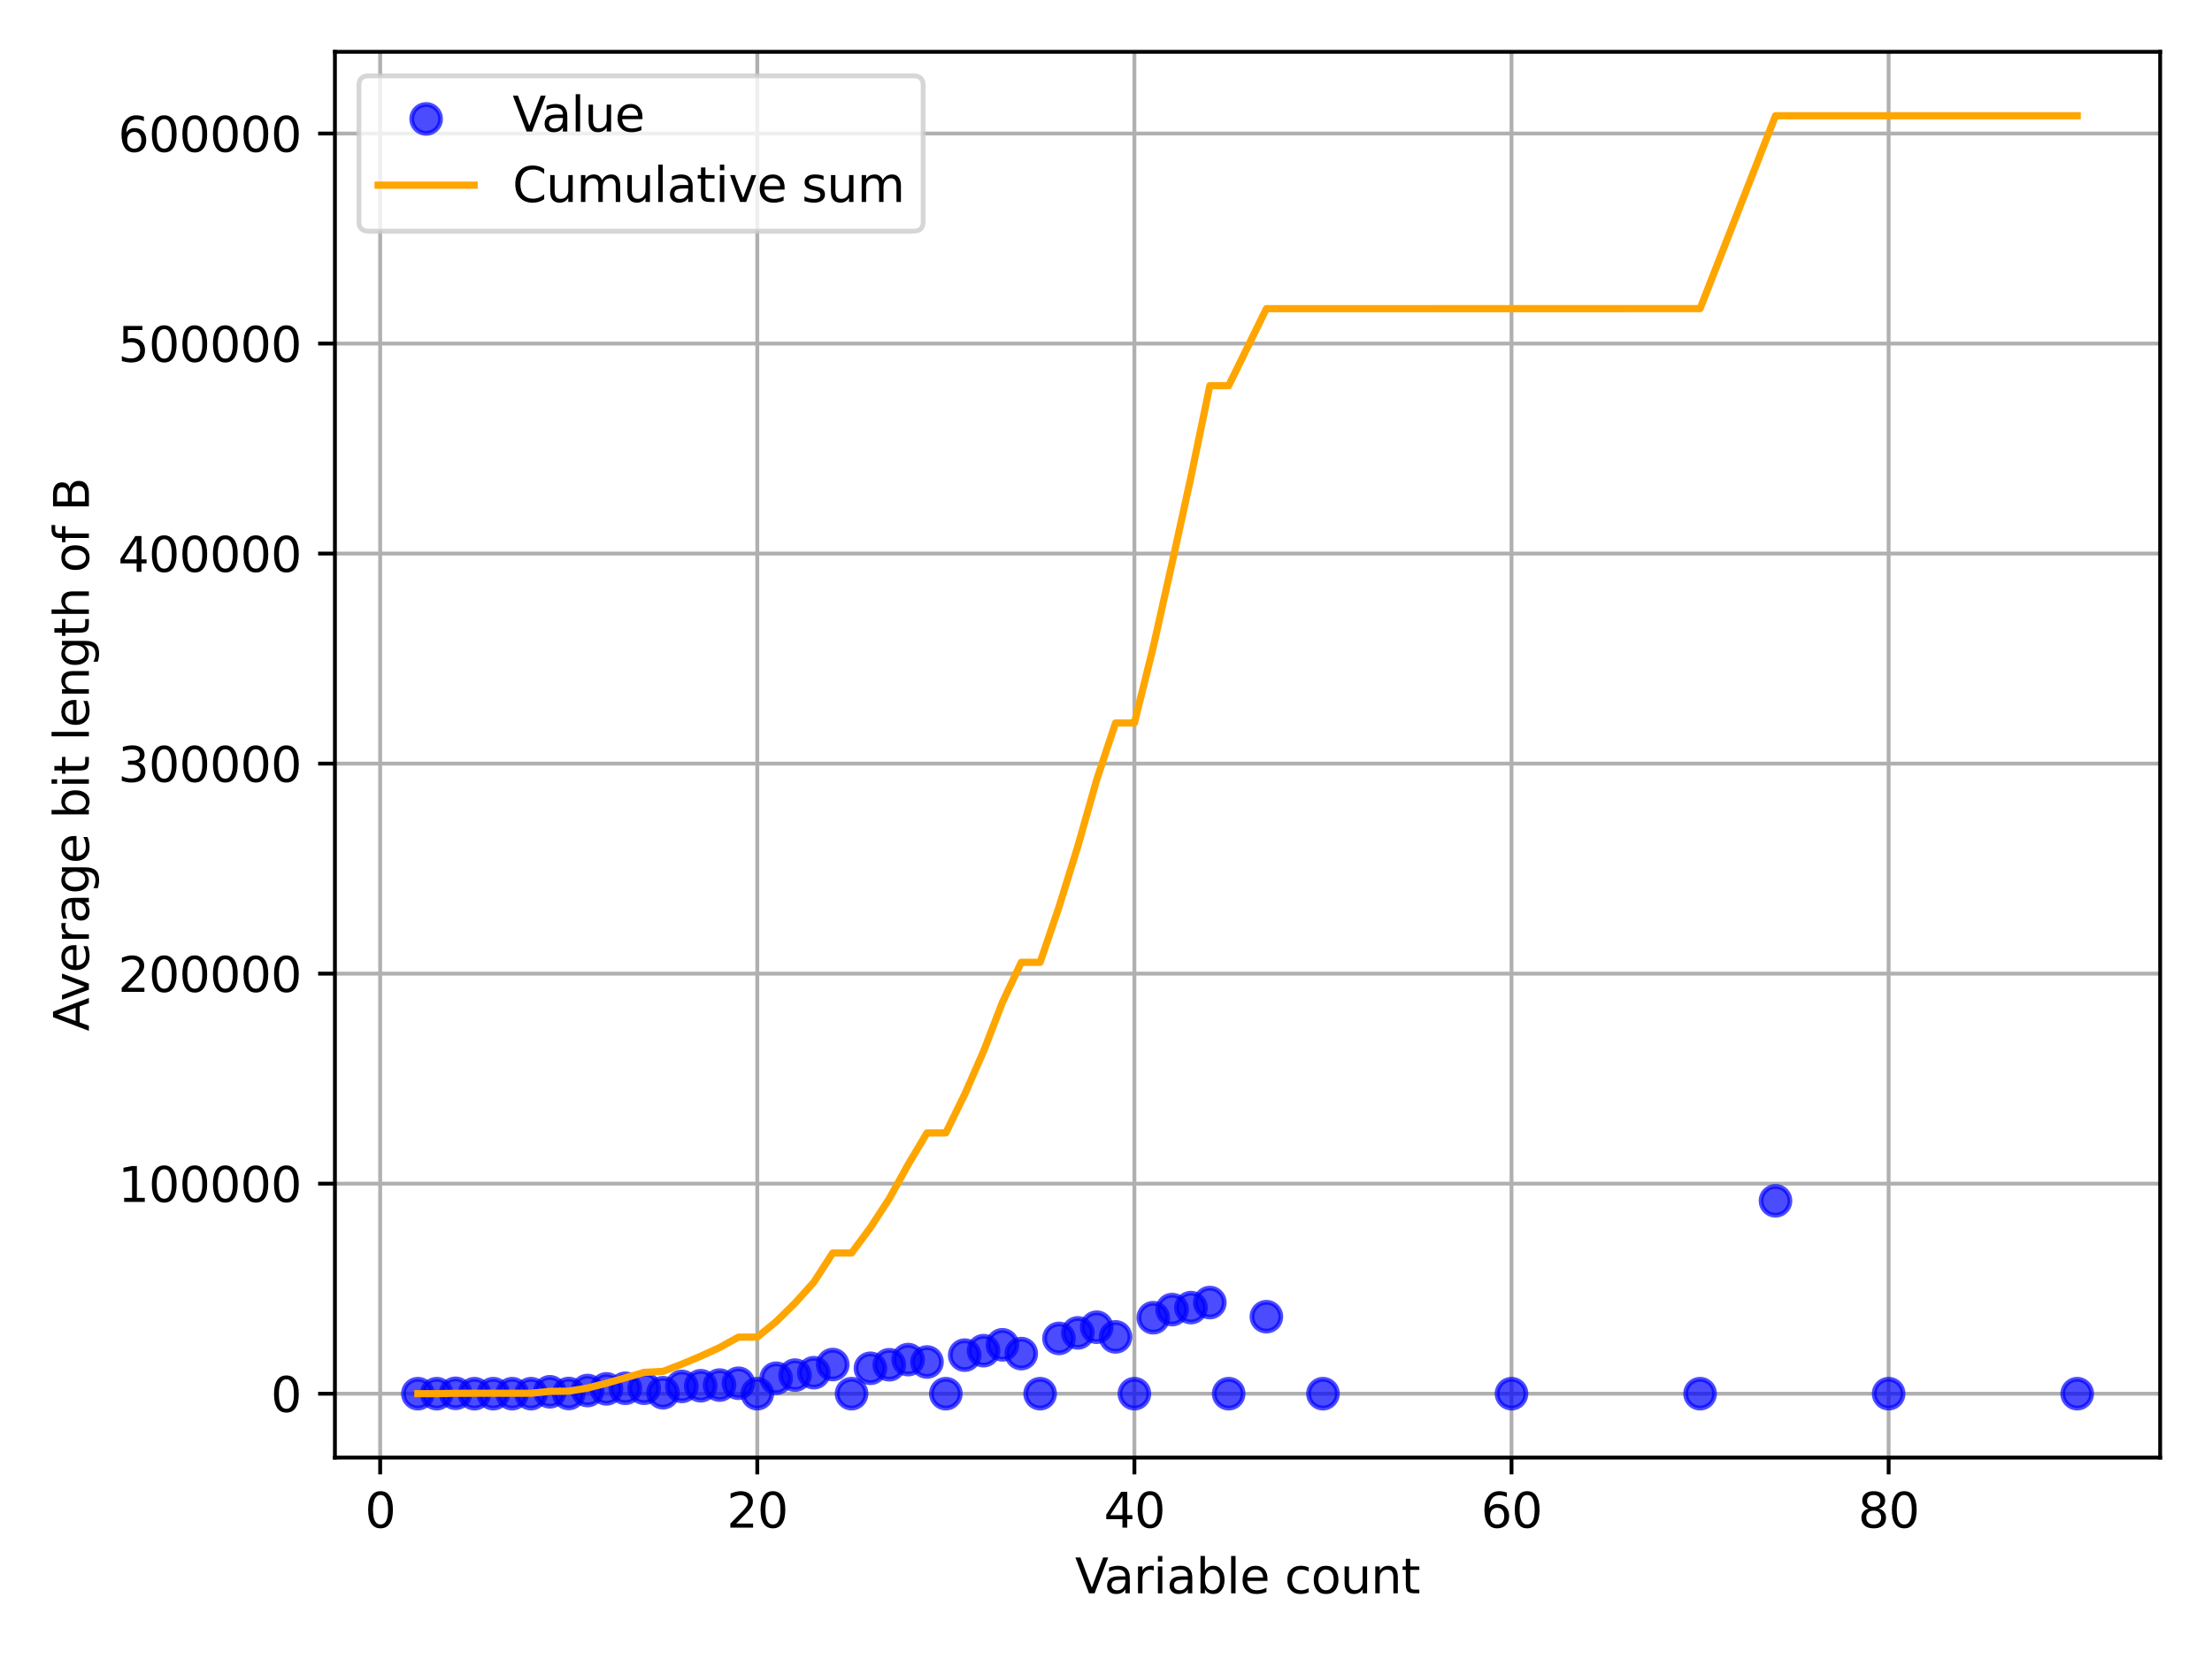 <?xml version="1.0" encoding="utf-8" standalone="no"?>
<!DOCTYPE svg PUBLIC "-//W3C//DTD SVG 1.1//EN"
  "http://www.w3.org/Graphics/SVG/1.1/DTD/svg11.dtd">
<svg xmlns:xlink="http://www.w3.org/1999/xlink" width="460.8pt" height="345.6pt" viewBox="0 0 460.8 345.6" xmlns="http://www.w3.org/2000/svg" version="1.1">
 <defs>
  <style type="text/css">*{stroke-linejoin: round; stroke-linecap: butt}</style>
 </defs>
 <g id="figure_1">
  <g id="patch_1">
   <path d="M 0 345.6 
L 460.8 345.6 
L 460.8 0 
L 0 0 
z
" style="fill: #ffffff"/>
  </g>
  <g id="axes_1">
   <g id="patch_2">
    <path d="M 69.77 303.64 
L 450 303.64 
L 450 10.8 
L 69.77 10.8 
z
" style="fill: #ffffff"/>
   </g>
   <g id="matplotlib.axis_1">
    <g id="xtick_1">
     <g id="line2d_1">
      <path d="M 79.197 303.64 
L 79.197 10.8 
" clip-path="url(#p5dd7742f0a)" style="fill: none; stroke: #b0b0b0; stroke-width: 0.8; stroke-linecap: square"/>
     </g>
     <g id="line2d_2">
      <defs>
       <path id="m525586f797" d="M 0 0 
L 0 3.5 
" style="stroke: #000000; stroke-width: 0.8"/>
      </defs>
      <g>
       <use xlink:href="#m525586f797" x="79.197" y="303.64" style="stroke: #000000; stroke-width: 0.8"/>
      </g>
     </g>
     <g id="text_1">
      <!-- 0 -->
      <g transform="translate(76.016 318.238)scale(0.1 -0.1)">
       <defs>
        <path id="DejaVuSans-30" d="M 2034 4250 
Q 1547 4250 1301 3770 
Q 1056 3291 1056 2328 
Q 1056 1369 1301 889 
Q 1547 409 2034 409 
Q 2525 409 2770 889 
Q 3016 1369 3016 2328 
Q 3016 3291 2770 3770 
Q 2525 4250 2034 4250 
z
M 2034 4750 
Q 2819 4750 3233 4129 
Q 3647 3509 3647 2328 
Q 3647 1150 3233 529 
Q 2819 -91 2034 -91 
Q 1250 -91 836 529 
Q 422 1150 422 2328 
Q 422 3509 836 4129 
Q 1250 4750 2034 4750 
z
" transform="scale(0.016)"/>
       </defs>
       <use xlink:href="#DejaVuSans-30"/>
      </g>
     </g>
    </g>
    <g id="xtick_2">
     <g id="line2d_3">
      <path d="M 157.757 303.64 
L 157.757 10.8 
" clip-path="url(#p5dd7742f0a)" style="fill: none; stroke: #b0b0b0; stroke-width: 0.8; stroke-linecap: square"/>
     </g>
     <g id="line2d_4">
      <g>
       <use xlink:href="#m525586f797" x="157.757" y="303.64" style="stroke: #000000; stroke-width: 0.8"/>
      </g>
     </g>
     <g id="text_2">
      <!-- 20 -->
      <g transform="translate(151.395 318.238)scale(0.1 -0.1)">
       <defs>
        <path id="DejaVuSans-32" d="M 1228 531 
L 3431 531 
L 3431 0 
L 469 0 
L 469 531 
Q 828 903 1448 1529 
Q 2069 2156 2228 2338 
Q 2531 2678 2651 2914 
Q 2772 3150 2772 3378 
Q 2772 3750 2511 3984 
Q 2250 4219 1831 4219 
Q 1534 4219 1204 4116 
Q 875 4013 500 3803 
L 500 4441 
Q 881 4594 1212 4672 
Q 1544 4750 1819 4750 
Q 2544 4750 2975 4387 
Q 3406 4025 3406 3419 
Q 3406 3131 3298 2873 
Q 3191 2616 2906 2266 
Q 2828 2175 2409 1742 
Q 1991 1309 1228 531 
z
" transform="scale(0.016)"/>
       </defs>
       <use xlink:href="#DejaVuSans-32"/>
       <use xlink:href="#DejaVuSans-30" x="63.623"/>
      </g>
     </g>
    </g>
    <g id="xtick_3">
     <g id="line2d_5">
      <path d="M 236.317 303.64 
L 236.317 10.8 
" clip-path="url(#p5dd7742f0a)" style="fill: none; stroke: #b0b0b0; stroke-width: 0.8; stroke-linecap: square"/>
     </g>
     <g id="line2d_6">
      <g>
       <use xlink:href="#m525586f797" x="236.317" y="303.64" style="stroke: #000000; stroke-width: 0.8"/>
      </g>
     </g>
     <g id="text_3">
      <!-- 40 -->
      <g transform="translate(229.955 318.238)scale(0.1 -0.1)">
       <defs>
        <path id="DejaVuSans-34" d="M 2419 4116 
L 825 1625 
L 2419 1625 
L 2419 4116 
z
M 2253 4666 
L 3047 4666 
L 3047 1625 
L 3713 1625 
L 3713 1100 
L 3047 1100 
L 3047 0 
L 2419 0 
L 2419 1100 
L 313 1100 
L 313 1709 
L 2253 4666 
z
" transform="scale(0.016)"/>
       </defs>
       <use xlink:href="#DejaVuSans-34"/>
       <use xlink:href="#DejaVuSans-30" x="63.623"/>
      </g>
     </g>
    </g>
    <g id="xtick_4">
     <g id="line2d_7">
      <path d="M 314.877 303.64 
L 314.877 10.8 
" clip-path="url(#p5dd7742f0a)" style="fill: none; stroke: #b0b0b0; stroke-width: 0.8; stroke-linecap: square"/>
     </g>
     <g id="line2d_8">
      <g>
       <use xlink:href="#m525586f797" x="314.877" y="303.64" style="stroke: #000000; stroke-width: 0.8"/>
      </g>
     </g>
     <g id="text_4">
      <!-- 60 -->
      <g transform="translate(308.514 318.238)scale(0.1 -0.1)">
       <defs>
        <path id="DejaVuSans-36" d="M 2113 2584 
Q 1688 2584 1439 2293 
Q 1191 2003 1191 1497 
Q 1191 994 1439 701 
Q 1688 409 2113 409 
Q 2538 409 2786 701 
Q 3034 994 3034 1497 
Q 3034 2003 2786 2293 
Q 2538 2584 2113 2584 
z
M 3366 4563 
L 3366 3988 
Q 3128 4100 2886 4159 
Q 2644 4219 2406 4219 
Q 1781 4219 1451 3797 
Q 1122 3375 1075 2522 
Q 1259 2794 1537 2939 
Q 1816 3084 2150 3084 
Q 2853 3084 3261 2657 
Q 3669 2231 3669 1497 
Q 3669 778 3244 343 
Q 2819 -91 2113 -91 
Q 1303 -91 875 529 
Q 447 1150 447 2328 
Q 447 3434 972 4092 
Q 1497 4750 2381 4750 
Q 2619 4750 2861 4703 
Q 3103 4656 3366 4563 
z
" transform="scale(0.016)"/>
       </defs>
       <use xlink:href="#DejaVuSans-36"/>
       <use xlink:href="#DejaVuSans-30" x="63.623"/>
      </g>
     </g>
    </g>
    <g id="xtick_5">
     <g id="line2d_9">
      <path d="M 393.437 303.64 
L 393.437 10.8 
" clip-path="url(#p5dd7742f0a)" style="fill: none; stroke: #b0b0b0; stroke-width: 0.8; stroke-linecap: square"/>
     </g>
     <g id="line2d_10">
      <g>
       <use xlink:href="#m525586f797" x="393.437" y="303.64" style="stroke: #000000; stroke-width: 0.8"/>
      </g>
     </g>
     <g id="text_5">
      <!-- 80 -->
      <g transform="translate(387.074 318.238)scale(0.1 -0.1)">
       <defs>
        <path id="DejaVuSans-38" d="M 2034 2216 
Q 1584 2216 1326 1975 
Q 1069 1734 1069 1313 
Q 1069 891 1326 650 
Q 1584 409 2034 409 
Q 2484 409 2743 651 
Q 3003 894 3003 1313 
Q 3003 1734 2745 1975 
Q 2488 2216 2034 2216 
z
M 1403 2484 
Q 997 2584 770 2862 
Q 544 3141 544 3541 
Q 544 4100 942 4425 
Q 1341 4750 2034 4750 
Q 2731 4750 3128 4425 
Q 3525 4100 3525 3541 
Q 3525 3141 3298 2862 
Q 3072 2584 2669 2484 
Q 3125 2378 3379 2068 
Q 3634 1759 3634 1313 
Q 3634 634 3220 271 
Q 2806 -91 2034 -91 
Q 1263 -91 848 271 
Q 434 634 434 1313 
Q 434 1759 690 2068 
Q 947 2378 1403 2484 
z
M 1172 3481 
Q 1172 3119 1398 2916 
Q 1625 2713 2034 2713 
Q 2441 2713 2670 2916 
Q 2900 3119 2900 3481 
Q 2900 3844 2670 4047 
Q 2441 4250 2034 4250 
Q 1625 4250 1398 4047 
Q 1172 3844 1172 3481 
z
" transform="scale(0.016)"/>
       </defs>
       <use xlink:href="#DejaVuSans-38"/>
       <use xlink:href="#DejaVuSans-30" x="63.623"/>
      </g>
     </g>
    </g>
    <g id="text_6">
     <!-- Variable count -->
     <g transform="translate(223.944 331.917)scale(0.1 -0.1)">
      <defs>
       <path id="DejaVuSans-56" d="M 1831 0 
L 50 4666 
L 709 4666 
L 2188 738 
L 3669 4666 
L 4325 4666 
L 2547 0 
L 1831 0 
z
" transform="scale(0.016)"/>
       <path id="DejaVuSans-61" d="M 2194 1759 
Q 1497 1759 1228 1600 
Q 959 1441 959 1056 
Q 959 750 1161 570 
Q 1363 391 1709 391 
Q 2188 391 2477 730 
Q 2766 1069 2766 1631 
L 2766 1759 
L 2194 1759 
z
M 3341 1997 
L 3341 0 
L 2766 0 
L 2766 531 
Q 2569 213 2275 61 
Q 1981 -91 1556 -91 
Q 1019 -91 701 211 
Q 384 513 384 1019 
Q 384 1609 779 1909 
Q 1175 2209 1959 2209 
L 2766 2209 
L 2766 2266 
Q 2766 2663 2505 2880 
Q 2244 3097 1772 3097 
Q 1472 3097 1187 3025 
Q 903 2953 641 2809 
L 641 3341 
Q 956 3463 1253 3523 
Q 1550 3584 1831 3584 
Q 2591 3584 2966 3190 
Q 3341 2797 3341 1997 
z
" transform="scale(0.016)"/>
       <path id="DejaVuSans-72" d="M 2631 2963 
Q 2534 3019 2420 3045 
Q 2306 3072 2169 3072 
Q 1681 3072 1420 2755 
Q 1159 2438 1159 1844 
L 1159 0 
L 581 0 
L 581 3500 
L 1159 3500 
L 1159 2956 
Q 1341 3275 1631 3429 
Q 1922 3584 2338 3584 
Q 2397 3584 2469 3576 
Q 2541 3569 2628 3553 
L 2631 2963 
z
" transform="scale(0.016)"/>
       <path id="DejaVuSans-69" d="M 603 3500 
L 1178 3500 
L 1178 0 
L 603 0 
L 603 3500 
z
M 603 4863 
L 1178 4863 
L 1178 4134 
L 603 4134 
L 603 4863 
z
" transform="scale(0.016)"/>
       <path id="DejaVuSans-62" d="M 3116 1747 
Q 3116 2381 2855 2742 
Q 2594 3103 2138 3103 
Q 1681 3103 1420 2742 
Q 1159 2381 1159 1747 
Q 1159 1113 1420 752 
Q 1681 391 2138 391 
Q 2594 391 2855 752 
Q 3116 1113 3116 1747 
z
M 1159 2969 
Q 1341 3281 1617 3432 
Q 1894 3584 2278 3584 
Q 2916 3584 3314 3078 
Q 3713 2572 3713 1747 
Q 3713 922 3314 415 
Q 2916 -91 2278 -91 
Q 1894 -91 1617 61 
Q 1341 213 1159 525 
L 1159 0 
L 581 0 
L 581 4863 
L 1159 4863 
L 1159 2969 
z
" transform="scale(0.016)"/>
       <path id="DejaVuSans-6c" d="M 603 4863 
L 1178 4863 
L 1178 0 
L 603 0 
L 603 4863 
z
" transform="scale(0.016)"/>
       <path id="DejaVuSans-65" d="M 3597 1894 
L 3597 1613 
L 953 1613 
Q 991 1019 1311 708 
Q 1631 397 2203 397 
Q 2534 397 2845 478 
Q 3156 559 3463 722 
L 3463 178 
Q 3153 47 2828 -22 
Q 2503 -91 2169 -91 
Q 1331 -91 842 396 
Q 353 884 353 1716 
Q 353 2575 817 3079 
Q 1281 3584 2069 3584 
Q 2775 3584 3186 3129 
Q 3597 2675 3597 1894 
z
M 3022 2063 
Q 3016 2534 2758 2815 
Q 2500 3097 2075 3097 
Q 1594 3097 1305 2825 
Q 1016 2553 972 2059 
L 3022 2063 
z
" transform="scale(0.016)"/>
       <path id="DejaVuSans-20" transform="scale(0.016)"/>
       <path id="DejaVuSans-63" d="M 3122 3366 
L 3122 2828 
Q 2878 2963 2633 3030 
Q 2388 3097 2138 3097 
Q 1578 3097 1268 2742 
Q 959 2388 959 1747 
Q 959 1106 1268 751 
Q 1578 397 2138 397 
Q 2388 397 2633 464 
Q 2878 531 3122 666 
L 3122 134 
Q 2881 22 2623 -34 
Q 2366 -91 2075 -91 
Q 1284 -91 818 406 
Q 353 903 353 1747 
Q 353 2603 823 3093 
Q 1294 3584 2113 3584 
Q 2378 3584 2631 3529 
Q 2884 3475 3122 3366 
z
" transform="scale(0.016)"/>
       <path id="DejaVuSans-6f" d="M 1959 3097 
Q 1497 3097 1228 2736 
Q 959 2375 959 1747 
Q 959 1119 1226 758 
Q 1494 397 1959 397 
Q 2419 397 2687 759 
Q 2956 1122 2956 1747 
Q 2956 2369 2687 2733 
Q 2419 3097 1959 3097 
z
M 1959 3584 
Q 2709 3584 3137 3096 
Q 3566 2609 3566 1747 
Q 3566 888 3137 398 
Q 2709 -91 1959 -91 
Q 1206 -91 779 398 
Q 353 888 353 1747 
Q 353 2609 779 3096 
Q 1206 3584 1959 3584 
z
" transform="scale(0.016)"/>
       <path id="DejaVuSans-75" d="M 544 1381 
L 544 3500 
L 1119 3500 
L 1119 1403 
Q 1119 906 1312 657 
Q 1506 409 1894 409 
Q 2359 409 2629 706 
Q 2900 1003 2900 1516 
L 2900 3500 
L 3475 3500 
L 3475 0 
L 2900 0 
L 2900 538 
Q 2691 219 2414 64 
Q 2138 -91 1772 -91 
Q 1169 -91 856 284 
Q 544 659 544 1381 
z
M 1991 3584 
L 1991 3584 
z
" transform="scale(0.016)"/>
       <path id="DejaVuSans-6e" d="M 3513 2113 
L 3513 0 
L 2938 0 
L 2938 2094 
Q 2938 2591 2744 2837 
Q 2550 3084 2163 3084 
Q 1697 3084 1428 2787 
Q 1159 2491 1159 1978 
L 1159 0 
L 581 0 
L 581 3500 
L 1159 3500 
L 1159 2956 
Q 1366 3272 1645 3428 
Q 1925 3584 2291 3584 
Q 2894 3584 3203 3211 
Q 3513 2838 3513 2113 
z
" transform="scale(0.016)"/>
       <path id="DejaVuSans-74" d="M 1172 4494 
L 1172 3500 
L 2356 3500 
L 2356 3053 
L 1172 3053 
L 1172 1153 
Q 1172 725 1289 603 
Q 1406 481 1766 481 
L 2356 481 
L 2356 0 
L 1766 0 
Q 1100 0 847 248 
Q 594 497 594 1153 
L 594 3053 
L 172 3053 
L 172 3500 
L 594 3500 
L 594 4494 
L 1172 4494 
z
" transform="scale(0.016)"/>
      </defs>
      <use xlink:href="#DejaVuSans-56"/>
      <use xlink:href="#DejaVuSans-61" x="60.658"/>
      <use xlink:href="#DejaVuSans-72" x="121.938"/>
      <use xlink:href="#DejaVuSans-69" x="163.051"/>
      <use xlink:href="#DejaVuSans-61" x="190.834"/>
      <use xlink:href="#DejaVuSans-62" x="252.113"/>
      <use xlink:href="#DejaVuSans-6c" x="315.59"/>
      <use xlink:href="#DejaVuSans-65" x="343.373"/>
      <use xlink:href="#DejaVuSans-20" x="404.896"/>
      <use xlink:href="#DejaVuSans-63" x="436.684"/>
      <use xlink:href="#DejaVuSans-6f" x="491.664"/>
      <use xlink:href="#DejaVuSans-75" x="552.846"/>
      <use xlink:href="#DejaVuSans-6e" x="616.225"/>
      <use xlink:href="#DejaVuSans-74" x="679.604"/>
     </g>
    </g>
   </g>
   <g id="matplotlib.axis_2">
    <g id="ytick_1">
     <g id="line2d_11">
      <path d="M 69.77 290.331 
L 450 290.331 
" clip-path="url(#p5dd7742f0a)" style="fill: none; stroke: #b0b0b0; stroke-width: 0.8; stroke-linecap: square"/>
     </g>
     <g id="line2d_12">
      <defs>
       <path id="m56fcac87fb" d="M 0 0 
L -3.5 0 
" style="stroke: #000000; stroke-width: 0.8"/>
      </defs>
      <g>
       <use xlink:href="#m56fcac87fb" x="69.77" y="290.331" style="stroke: #000000; stroke-width: 0.8"/>
      </g>
     </g>
     <g id="text_7">
      <!-- 0 -->
      <g transform="translate(56.407 294.13)scale(0.1 -0.1)">
       <use xlink:href="#DejaVuSans-30"/>
      </g>
     </g>
    </g>
    <g id="ytick_2">
     <g id="line2d_13">
      <path d="M 69.77 246.579 
L 450 246.579 
" clip-path="url(#p5dd7742f0a)" style="fill: none; stroke: #b0b0b0; stroke-width: 0.8; stroke-linecap: square"/>
     </g>
     <g id="line2d_14">
      <g>
       <use xlink:href="#m56fcac87fb" x="69.77" y="246.579" style="stroke: #000000; stroke-width: 0.8"/>
      </g>
     </g>
     <g id="text_8">
      <!-- 100000 -->
      <g transform="translate(24.595 250.378)scale(0.1 -0.1)">
       <defs>
        <path id="DejaVuSans-31" d="M 794 531 
L 1825 531 
L 1825 4091 
L 703 3866 
L 703 4441 
L 1819 4666 
L 2450 4666 
L 2450 531 
L 3481 531 
L 3481 0 
L 794 0 
L 794 531 
z
" transform="scale(0.016)"/>
       </defs>
       <use xlink:href="#DejaVuSans-31"/>
       <use xlink:href="#DejaVuSans-30" x="63.623"/>
       <use xlink:href="#DejaVuSans-30" x="127.246"/>
       <use xlink:href="#DejaVuSans-30" x="190.869"/>
       <use xlink:href="#DejaVuSans-30" x="254.492"/>
       <use xlink:href="#DejaVuSans-30" x="318.115"/>
      </g>
     </g>
    </g>
    <g id="ytick_3">
     <g id="line2d_15">
      <path d="M 69.77 202.826 
L 450 202.826 
" clip-path="url(#p5dd7742f0a)" style="fill: none; stroke: #b0b0b0; stroke-width: 0.8; stroke-linecap: square"/>
     </g>
     <g id="line2d_16">
      <g>
       <use xlink:href="#m56fcac87fb" x="69.77" y="202.826" style="stroke: #000000; stroke-width: 0.8"/>
      </g>
     </g>
     <g id="text_9">
      <!-- 200000 -->
      <g transform="translate(24.595 206.626)scale(0.1 -0.1)">
       <use xlink:href="#DejaVuSans-32"/>
       <use xlink:href="#DejaVuSans-30" x="63.623"/>
       <use xlink:href="#DejaVuSans-30" x="127.246"/>
       <use xlink:href="#DejaVuSans-30" x="190.869"/>
       <use xlink:href="#DejaVuSans-30" x="254.492"/>
       <use xlink:href="#DejaVuSans-30" x="318.115"/>
      </g>
     </g>
    </g>
    <g id="ytick_4">
     <g id="line2d_17">
      <path d="M 69.77 159.074 
L 450 159.074 
" clip-path="url(#p5dd7742f0a)" style="fill: none; stroke: #b0b0b0; stroke-width: 0.8; stroke-linecap: square"/>
     </g>
     <g id="line2d_18">
      <g>
       <use xlink:href="#m56fcac87fb" x="69.77" y="159.074" style="stroke: #000000; stroke-width: 0.8"/>
      </g>
     </g>
     <g id="text_10">
      <!-- 300000 -->
      <g transform="translate(24.595 162.873)scale(0.1 -0.1)">
       <defs>
        <path id="DejaVuSans-33" d="M 2597 2516 
Q 3050 2419 3304 2112 
Q 3559 1806 3559 1356 
Q 3559 666 3084 287 
Q 2609 -91 1734 -91 
Q 1441 -91 1130 -33 
Q 819 25 488 141 
L 488 750 
Q 750 597 1062 519 
Q 1375 441 1716 441 
Q 2309 441 2620 675 
Q 2931 909 2931 1356 
Q 2931 1769 2642 2001 
Q 2353 2234 1838 2234 
L 1294 2234 
L 1294 2753 
L 1863 2753 
Q 2328 2753 2575 2939 
Q 2822 3125 2822 3475 
Q 2822 3834 2567 4026 
Q 2313 4219 1838 4219 
Q 1578 4219 1281 4162 
Q 984 4106 628 3988 
L 628 4550 
Q 988 4650 1302 4700 
Q 1616 4750 1894 4750 
Q 2613 4750 3031 4423 
Q 3450 4097 3450 3541 
Q 3450 3153 3228 2886 
Q 3006 2619 2597 2516 
z
" transform="scale(0.016)"/>
       </defs>
       <use xlink:href="#DejaVuSans-33"/>
       <use xlink:href="#DejaVuSans-30" x="63.623"/>
       <use xlink:href="#DejaVuSans-30" x="127.246"/>
       <use xlink:href="#DejaVuSans-30" x="190.869"/>
       <use xlink:href="#DejaVuSans-30" x="254.492"/>
       <use xlink:href="#DejaVuSans-30" x="318.115"/>
      </g>
     </g>
    </g>
    <g id="ytick_5">
     <g id="line2d_19">
      <path d="M 69.77 115.322 
L 450 115.322 
" clip-path="url(#p5dd7742f0a)" style="fill: none; stroke: #b0b0b0; stroke-width: 0.8; stroke-linecap: square"/>
     </g>
     <g id="line2d_20">
      <g>
       <use xlink:href="#m56fcac87fb" x="69.77" y="115.322" style="stroke: #000000; stroke-width: 0.8"/>
      </g>
     </g>
     <g id="text_11">
      <!-- 400000 -->
      <g transform="translate(24.595 119.121)scale(0.1 -0.1)">
       <use xlink:href="#DejaVuSans-34"/>
       <use xlink:href="#DejaVuSans-30" x="63.623"/>
       <use xlink:href="#DejaVuSans-30" x="127.246"/>
       <use xlink:href="#DejaVuSans-30" x="190.869"/>
       <use xlink:href="#DejaVuSans-30" x="254.492"/>
       <use xlink:href="#DejaVuSans-30" x="318.115"/>
      </g>
     </g>
    </g>
    <g id="ytick_6">
     <g id="line2d_21">
      <path d="M 69.77 71.57 
L 450 71.57 
" clip-path="url(#p5dd7742f0a)" style="fill: none; stroke: #b0b0b0; stroke-width: 0.8; stroke-linecap: square"/>
     </g>
     <g id="line2d_22">
      <g>
       <use xlink:href="#m56fcac87fb" x="69.77" y="71.57" style="stroke: #000000; stroke-width: 0.8"/>
      </g>
     </g>
     <g id="text_12">
      <!-- 500000 -->
      <g transform="translate(24.595 75.369)scale(0.1 -0.1)">
       <defs>
        <path id="DejaVuSans-35" d="M 691 4666 
L 3169 4666 
L 3169 4134 
L 1269 4134 
L 1269 2991 
Q 1406 3038 1543 3061 
Q 1681 3084 1819 3084 
Q 2600 3084 3056 2656 
Q 3513 2228 3513 1497 
Q 3513 744 3044 326 
Q 2575 -91 1722 -91 
Q 1428 -91 1123 -41 
Q 819 9 494 109 
L 494 744 
Q 775 591 1075 516 
Q 1375 441 1709 441 
Q 2250 441 2565 725 
Q 2881 1009 2881 1497 
Q 2881 1984 2565 2268 
Q 2250 2553 1709 2553 
Q 1456 2553 1204 2497 
Q 953 2441 691 2322 
L 691 4666 
z
" transform="scale(0.016)"/>
       </defs>
       <use xlink:href="#DejaVuSans-35"/>
       <use xlink:href="#DejaVuSans-30" x="63.623"/>
       <use xlink:href="#DejaVuSans-30" x="127.246"/>
       <use xlink:href="#DejaVuSans-30" x="190.869"/>
       <use xlink:href="#DejaVuSans-30" x="254.492"/>
       <use xlink:href="#DejaVuSans-30" x="318.115"/>
      </g>
     </g>
    </g>
    <g id="ytick_7">
     <g id="line2d_23">
      <path d="M 69.77 27.818 
L 450 27.818 
" clip-path="url(#p5dd7742f0a)" style="fill: none; stroke: #b0b0b0; stroke-width: 0.8; stroke-linecap: square"/>
     </g>
     <g id="line2d_24">
      <g>
       <use xlink:href="#m56fcac87fb" x="69.77" y="27.818" style="stroke: #000000; stroke-width: 0.8"/>
      </g>
     </g>
     <g id="text_13">
      <!-- 600000 -->
      <g transform="translate(24.595 31.617)scale(0.1 -0.1)">
       <use xlink:href="#DejaVuSans-36"/>
       <use xlink:href="#DejaVuSans-30" x="63.623"/>
       <use xlink:href="#DejaVuSans-30" x="127.246"/>
       <use xlink:href="#DejaVuSans-30" x="190.869"/>
       <use xlink:href="#DejaVuSans-30" x="254.492"/>
       <use xlink:href="#DejaVuSans-30" x="318.115"/>
      </g>
     </g>
    </g>
    <g id="text_14">
     <!-- Average bit length of B -->
     <g transform="translate(18.515 214.82)rotate(-90)scale(0.1 -0.1)">
      <defs>
       <path id="DejaVuSans-41" d="M 2188 4044 
L 1331 1722 
L 3047 1722 
L 2188 4044 
z
M 1831 4666 
L 2547 4666 
L 4325 0 
L 3669 0 
L 3244 1197 
L 1141 1197 
L 716 0 
L 50 0 
L 1831 4666 
z
" transform="scale(0.016)"/>
       <path id="DejaVuSans-76" d="M 191 3500 
L 800 3500 
L 1894 563 
L 2988 3500 
L 3597 3500 
L 2284 0 
L 1503 0 
L 191 3500 
z
" transform="scale(0.016)"/>
       <path id="DejaVuSans-67" d="M 2906 1791 
Q 2906 2416 2648 2759 
Q 2391 3103 1925 3103 
Q 1463 3103 1205 2759 
Q 947 2416 947 1791 
Q 947 1169 1205 825 
Q 1463 481 1925 481 
Q 2391 481 2648 825 
Q 2906 1169 2906 1791 
z
M 3481 434 
Q 3481 -459 3084 -895 
Q 2688 -1331 1869 -1331 
Q 1566 -1331 1297 -1286 
Q 1028 -1241 775 -1147 
L 775 -588 
Q 1028 -725 1275 -790 
Q 1522 -856 1778 -856 
Q 2344 -856 2625 -561 
Q 2906 -266 2906 331 
L 2906 616 
Q 2728 306 2450 153 
Q 2172 0 1784 0 
Q 1141 0 747 490 
Q 353 981 353 1791 
Q 353 2603 747 3093 
Q 1141 3584 1784 3584 
Q 2172 3584 2450 3431 
Q 2728 3278 2906 2969 
L 2906 3500 
L 3481 3500 
L 3481 434 
z
" transform="scale(0.016)"/>
       <path id="DejaVuSans-68" d="M 3513 2113 
L 3513 0 
L 2938 0 
L 2938 2094 
Q 2938 2591 2744 2837 
Q 2550 3084 2163 3084 
Q 1697 3084 1428 2787 
Q 1159 2491 1159 1978 
L 1159 0 
L 581 0 
L 581 4863 
L 1159 4863 
L 1159 2956 
Q 1366 3272 1645 3428 
Q 1925 3584 2291 3584 
Q 2894 3584 3203 3211 
Q 3513 2838 3513 2113 
z
" transform="scale(0.016)"/>
       <path id="DejaVuSans-66" d="M 2375 4863 
L 2375 4384 
L 1825 4384 
Q 1516 4384 1395 4259 
Q 1275 4134 1275 3809 
L 1275 3500 
L 2222 3500 
L 2222 3053 
L 1275 3053 
L 1275 0 
L 697 0 
L 697 3053 
L 147 3053 
L 147 3500 
L 697 3500 
L 697 3744 
Q 697 4328 969 4595 
Q 1241 4863 1831 4863 
L 2375 4863 
z
" transform="scale(0.016)"/>
       <path id="DejaVuSans-42" d="M 1259 2228 
L 1259 519 
L 2272 519 
Q 2781 519 3026 730 
Q 3272 941 3272 1375 
Q 3272 1813 3026 2020 
Q 2781 2228 2272 2228 
L 1259 2228 
z
M 1259 4147 
L 1259 2741 
L 2194 2741 
Q 2656 2741 2882 2914 
Q 3109 3088 3109 3444 
Q 3109 3797 2882 3972 
Q 2656 4147 2194 4147 
L 1259 4147 
z
M 628 4666 
L 2241 4666 
Q 2963 4666 3353 4366 
Q 3744 4066 3744 3513 
Q 3744 3084 3544 2831 
Q 3344 2578 2956 2516 
Q 3422 2416 3680 2098 
Q 3938 1781 3938 1306 
Q 3938 681 3513 340 
Q 3088 0 2303 0 
L 628 0 
L 628 4666 
z
" transform="scale(0.016)"/>
      </defs>
      <use xlink:href="#DejaVuSans-41"/>
      <use xlink:href="#DejaVuSans-76" x="62.533"/>
      <use xlink:href="#DejaVuSans-65" x="121.713"/>
      <use xlink:href="#DejaVuSans-72" x="183.236"/>
      <use xlink:href="#DejaVuSans-61" x="224.35"/>
      <use xlink:href="#DejaVuSans-67" x="285.629"/>
      <use xlink:href="#DejaVuSans-65" x="349.105"/>
      <use xlink:href="#DejaVuSans-20" x="410.629"/>
      <use xlink:href="#DejaVuSans-62" x="442.416"/>
      <use xlink:href="#DejaVuSans-69" x="505.893"/>
      <use xlink:href="#DejaVuSans-74" x="533.676"/>
      <use xlink:href="#DejaVuSans-20" x="572.885"/>
      <use xlink:href="#DejaVuSans-6c" x="604.672"/>
      <use xlink:href="#DejaVuSans-65" x="632.455"/>
      <use xlink:href="#DejaVuSans-6e" x="693.979"/>
      <use xlink:href="#DejaVuSans-67" x="757.357"/>
      <use xlink:href="#DejaVuSans-74" x="820.834"/>
      <use xlink:href="#DejaVuSans-68" x="860.043"/>
      <use xlink:href="#DejaVuSans-20" x="923.422"/>
      <use xlink:href="#DejaVuSans-6f" x="955.209"/>
      <use xlink:href="#DejaVuSans-66" x="1016.391"/>
      <use xlink:href="#DejaVuSans-20" x="1051.596"/>
      <use xlink:href="#DejaVuSans-42" x="1083.383"/>
     </g>
    </g>
   </g>
   <g id="patch_3">
    <path d="M 69.77 303.64 
L 69.77 10.8 
" style="fill: none; stroke: #000000; stroke-width: 0.8; stroke-linejoin: miter; stroke-linecap: square"/>
   </g>
   <g id="patch_4">
    <path d="M 450 303.64 
L 450 10.8 
" style="fill: none; stroke: #000000; stroke-width: 0.8; stroke-linejoin: miter; stroke-linecap: square"/>
   </g>
   <g id="patch_5">
    <path d="M 69.77 303.64 
L 450 303.64 
" style="fill: none; stroke: #000000; stroke-width: 0.8; stroke-linejoin: miter; stroke-linecap: square"/>
   </g>
   <g id="patch_6">
    <path d="M 69.77 10.8 
L 450 10.8 
" style="fill: none; stroke: #000000; stroke-width: 0.8; stroke-linejoin: miter; stroke-linecap: square"/>
   </g>
   <g id="PathCollection_1">
    <defs>
     <path id="m56f61f88bf" d="M 0 3 
C 0.796 3 1.559 2.684 2.121 2.121 
C 2.684 1.559 3 0.796 3 0 
C 3 -0.796 2.684 -1.559 2.121 -2.121 
C 1.559 -2.684 0.796 -3 0 -3 
C -0.796 -3 -1.559 -2.684 -2.121 -2.121 
C -2.684 -1.559 -3 -0.796 -3 0 
C -3 0.796 -2.684 1.559 -2.121 2.121 
C -1.559 2.684 -0.796 3 0 3 
z
" style="stroke: #0000ff; stroke-opacity: 0.7"/>
    </defs>
    <g clip-path="url(#p5dd7742f0a)">
     <use xlink:href="#m56f61f88bf" x="87.053" y="290.328" style="fill: #0000ff; fill-opacity: 0.7; stroke: #0000ff; stroke-opacity: 0.7"/>
     <use xlink:href="#m56f61f88bf" x="90.981" y="290.329" style="fill: #0000ff; fill-opacity: 0.7; stroke: #0000ff; stroke-opacity: 0.7"/>
     <use xlink:href="#m56f61f88bf" x="94.909" y="290.254" style="fill: #0000ff; fill-opacity: 0.7; stroke: #0000ff; stroke-opacity: 0.7"/>
     <use xlink:href="#m56f61f88bf" x="98.837" y="290.329" style="fill: #0000ff; fill-opacity: 0.7; stroke: #0000ff; stroke-opacity: 0.7"/>
     <use xlink:href="#m56f61f88bf" x="102.765" y="290.329" style="fill: #0000ff; fill-opacity: 0.7; stroke: #0000ff; stroke-opacity: 0.7"/>
     <use xlink:href="#m56f61f88bf" x="106.693" y="290.329" style="fill: #0000ff; fill-opacity: 0.7; stroke: #0000ff; stroke-opacity: 0.7"/>
     <use xlink:href="#m56f61f88bf" x="110.621" y="290.329" style="fill: #0000ff; fill-opacity: 0.7; stroke: #0000ff; stroke-opacity: 0.7"/>
     <use xlink:href="#m56f61f88bf" x="114.549" y="289.935" style="fill: #0000ff; fill-opacity: 0.7; stroke: #0000ff; stroke-opacity: 0.7"/>
     <use xlink:href="#m56f61f88bf" x="118.477" y="290.292" style="fill: #0000ff; fill-opacity: 0.7; stroke: #0000ff; stroke-opacity: 0.7"/>
     <use xlink:href="#m56f61f88bf" x="122.405" y="289.672" style="fill: #0000ff; fill-opacity: 0.7; stroke: #0000ff; stroke-opacity: 0.7"/>
     <use xlink:href="#m56f61f88bf" x="126.333" y="289.328" style="fill: #0000ff; fill-opacity: 0.7; stroke: #0000ff; stroke-opacity: 0.7"/>
     <use xlink:href="#m56f61f88bf" x="130.261" y="289.204" style="fill: #0000ff; fill-opacity: 0.7; stroke: #0000ff; stroke-opacity: 0.7"/>
     <use xlink:href="#m56f61f88bf" x="134.189" y="289.195" style="fill: #0000ff; fill-opacity: 0.7; stroke: #0000ff; stroke-opacity: 0.7"/>
     <use xlink:href="#m56f61f88bf" x="138.117" y="290.133" style="fill: #0000ff; fill-opacity: 0.7; stroke: #0000ff; stroke-opacity: 0.7"/>
     <use xlink:href="#m56f61f88bf" x="142.045" y="288.816" style="fill: #0000ff; fill-opacity: 0.7; stroke: #0000ff; stroke-opacity: 0.7"/>
     <use xlink:href="#m56f61f88bf" x="145.973" y="288.675" style="fill: #0000ff; fill-opacity: 0.7; stroke: #0000ff; stroke-opacity: 0.7"/>
     <use xlink:href="#m56f61f88bf" x="149.901" y="288.537" style="fill: #0000ff; fill-opacity: 0.7; stroke: #0000ff; stroke-opacity: 0.7"/>
     <use xlink:href="#m56f61f88bf" x="153.829" y="288.157" style="fill: #0000ff; fill-opacity: 0.7; stroke: #0000ff; stroke-opacity: 0.7"/>
     <use xlink:href="#m56f61f88bf" x="157.757" y="290.329" style="fill: #0000ff; fill-opacity: 0.7; stroke: #0000ff; stroke-opacity: 0.7"/>
     <use xlink:href="#m56f61f88bf" x="161.685" y="287.113" style="fill: #0000ff; fill-opacity: 0.7; stroke: #0000ff; stroke-opacity: 0.7"/>
     <use xlink:href="#m56f61f88bf" x="165.613" y="286.466" style="fill: #0000ff; fill-opacity: 0.7; stroke: #0000ff; stroke-opacity: 0.7"/>
     <use xlink:href="#m56f61f88bf" x="169.541" y="285.962" style="fill: #0000ff; fill-opacity: 0.7; stroke: #0000ff; stroke-opacity: 0.7"/>
     <use xlink:href="#m56f61f88bf" x="173.469" y="284.26" style="fill: #0000ff; fill-opacity: 0.7; stroke: #0000ff; stroke-opacity: 0.7"/>
     <use xlink:href="#m56f61f88bf" x="177.397" y="290.329" style="fill: #0000ff; fill-opacity: 0.7; stroke: #0000ff; stroke-opacity: 0.7"/>
     <use xlink:href="#m56f61f88bf" x="181.325" y="285.039" style="fill: #0000ff; fill-opacity: 0.7; stroke: #0000ff; stroke-opacity: 0.7"/>
     <use xlink:href="#m56f61f88bf" x="185.253" y="284.304" style="fill: #0000ff; fill-opacity: 0.7; stroke: #0000ff; stroke-opacity: 0.7"/>
     <use xlink:href="#m56f61f88bf" x="189.181" y="283.228" style="fill: #0000ff; fill-opacity: 0.7; stroke: #0000ff; stroke-opacity: 0.7"/>
     <use xlink:href="#m56f61f88bf" x="193.109" y="283.731" style="fill: #0000ff; fill-opacity: 0.7; stroke: #0000ff; stroke-opacity: 0.7"/>
     <use xlink:href="#m56f61f88bf" x="197.037" y="290.329" style="fill: #0000ff; fill-opacity: 0.7; stroke: #0000ff; stroke-opacity: 0.7"/>
     <use xlink:href="#m56f61f88bf" x="200.965" y="282.3" style="fill: #0000ff; fill-opacity: 0.7; stroke: #0000ff; stroke-opacity: 0.7"/>
     <use xlink:href="#m56f61f88bf" x="204.893" y="281.369" style="fill: #0000ff; fill-opacity: 0.7; stroke: #0000ff; stroke-opacity: 0.7"/>
     <use xlink:href="#m56f61f88bf" x="208.821" y="280.147" style="fill: #0000ff; fill-opacity: 0.7; stroke: #0000ff; stroke-opacity: 0.7"/>
     <use xlink:href="#m56f61f88bf" x="212.749" y="281.98" style="fill: #0000ff; fill-opacity: 0.7; stroke: #0000ff; stroke-opacity: 0.7"/>
     <use xlink:href="#m56f61f88bf" x="216.677" y="290.329" style="fill: #0000ff; fill-opacity: 0.7; stroke: #0000ff; stroke-opacity: 0.7"/>
     <use xlink:href="#m56f61f88bf" x="220.605" y="278.815" style="fill: #0000ff; fill-opacity: 0.7; stroke: #0000ff; stroke-opacity: 0.7"/>
     <use xlink:href="#m56f61f88bf" x="224.533" y="277.67" style="fill: #0000ff; fill-opacity: 0.7; stroke: #0000ff; stroke-opacity: 0.7"/>
     <use xlink:href="#m56f61f88bf" x="228.461" y="276.48" style="fill: #0000ff; fill-opacity: 0.7; stroke: #0000ff; stroke-opacity: 0.7"/>
     <use xlink:href="#m56f61f88bf" x="232.389" y="278.498" style="fill: #0000ff; fill-opacity: 0.7; stroke: #0000ff; stroke-opacity: 0.7"/>
     <use xlink:href="#m56f61f88bf" x="236.317" y="290.329" style="fill: #0000ff; fill-opacity: 0.7; stroke: #0000ff; stroke-opacity: 0.7"/>
     <use xlink:href="#m56f61f88bf" x="240.245" y="274.507" style="fill: #0000ff; fill-opacity: 0.7; stroke: #0000ff; stroke-opacity: 0.7"/>
     <use xlink:href="#m56f61f88bf" x="244.173" y="272.811" style="fill: #0000ff; fill-opacity: 0.7; stroke: #0000ff; stroke-opacity: 0.7"/>
     <use xlink:href="#m56f61f88bf" x="248.101" y="272.394" style="fill: #0000ff; fill-opacity: 0.7; stroke: #0000ff; stroke-opacity: 0.7"/>
     <use xlink:href="#m56f61f88bf" x="252.029" y="271.348" style="fill: #0000ff; fill-opacity: 0.7; stroke: #0000ff; stroke-opacity: 0.7"/>
     <use xlink:href="#m56f61f88bf" x="255.957" y="290.329" style="fill: #0000ff; fill-opacity: 0.7; stroke: #0000ff; stroke-opacity: 0.7"/>
     <use xlink:href="#m56f61f88bf" x="263.813" y="274.29" style="fill: #0000ff; fill-opacity: 0.7; stroke: #0000ff; stroke-opacity: 0.7"/>
     <use xlink:href="#m56f61f88bf" x="275.597" y="290.329" style="fill: #0000ff; fill-opacity: 0.7; stroke: #0000ff; stroke-opacity: 0.7"/>
     <use xlink:href="#m56f61f88bf" x="314.877" y="290.329" style="fill: #0000ff; fill-opacity: 0.7; stroke: #0000ff; stroke-opacity: 0.7"/>
     <use xlink:href="#m56f61f88bf" x="354.157" y="290.329" style="fill: #0000ff; fill-opacity: 0.7; stroke: #0000ff; stroke-opacity: 0.7"/>
     <use xlink:href="#m56f61f88bf" x="369.869" y="250.15" style="fill: #0000ff; fill-opacity: 0.7; stroke: #0000ff; stroke-opacity: 0.7"/>
     <use xlink:href="#m56f61f88bf" x="393.437" y="290.329" style="fill: #0000ff; fill-opacity: 0.7; stroke: #0000ff; stroke-opacity: 0.7"/>
     <use xlink:href="#m56f61f88bf" x="432.717" y="290.329" style="fill: #0000ff; fill-opacity: 0.7; stroke: #0000ff; stroke-opacity: 0.7"/>
    </g>
   </g>
   <g id="line2d_25">
    <path d="M 87.053 290.328 
L 90.981 290.327 
L 94.909 290.25 
L 98.837 290.248 
L 102.765 290.246 
L 106.693 290.244 
L 110.621 290.243 
L 114.549 289.847 
L 118.477 289.808 
L 122.405 289.149 
L 126.333 288.146 
L 130.261 287.02 
L 134.189 285.884 
L 138.117 285.686 
L 142.045 284.172 
L 145.973 282.515 
L 149.901 280.722 
L 153.829 278.548 
L 157.757 278.546 
L 161.685 275.329 
L 165.613 271.464 
L 169.541 267.095 
L 173.469 261.024 
L 177.397 261.022 
L 181.325 255.73 
L 185.253 249.704 
L 189.181 242.601 
L 193.109 236.001 
L 197.037 236 
L 200.965 227.969 
L 204.893 219.006 
L 208.821 208.823 
L 212.749 200.471 
L 216.677 200.47 
L 220.605 188.954 
L 224.533 176.293 
L 228.461 162.442 
L 232.389 150.61 
L 236.317 150.608 
L 240.245 134.784 
L 244.173 117.264 
L 248.101 99.327 
L 252.029 80.344 
L 255.957 80.342 
L 263.813 64.301 
L 275.597 64.299 
L 314.877 64.297 
L 354.157 64.296 
L 369.869 24.114 
L 393.437 24.113 
L 432.717 24.111 
" clip-path="url(#p5dd7742f0a)" style="fill: none; stroke: #ffa500; stroke-width: 1.5; stroke-linecap: square"/>
   </g>
   <g id="legend_1">
    <g id="patch_7">
     <path d="M 76.77 48.156 
L 190.311 48.156 
Q 192.311 48.156 192.311 46.156 
L 192.311 17.8 
Q 192.311 15.8 190.311 15.8 
L 76.77 15.8 
Q 74.77 15.8 74.77 17.8 
L 74.77 46.156 
Q 74.77 48.156 76.77 48.156 
z
" style="fill: #ffffff; opacity: 0.8; stroke: #cccccc; stroke-linejoin: miter"/>
    </g>
    <g id="PathCollection_2">
     <g>
      <use xlink:href="#m56f61f88bf" x="88.77" y="24.773" style="fill: #0000ff; fill-opacity: 0.7; stroke: #0000ff; stroke-opacity: 0.7"/>
     </g>
    </g>
    <g id="text_15">
     <!-- Value -->
     <g transform="translate(106.77 27.398)scale(0.1 -0.1)">
      <use xlink:href="#DejaVuSans-56"/>
      <use xlink:href="#DejaVuSans-61" x="60.658"/>
      <use xlink:href="#DejaVuSans-6c" x="121.938"/>
      <use xlink:href="#DejaVuSans-75" x="149.721"/>
      <use xlink:href="#DejaVuSans-65" x="213.1"/>
     </g>
    </g>
    <g id="line2d_26">
     <path d="M 78.77 38.577 
L 88.77 38.577 
L 98.77 38.577 
" style="fill: none; stroke: #ffa500; stroke-width: 1.5; stroke-linecap: square"/>
    </g>
    <g id="text_16">
     <!-- Cumulative sum -->
     <g transform="translate(106.77 42.077)scale(0.1 -0.1)">
      <defs>
       <path id="DejaVuSans-43" d="M 4122 4306 
L 4122 3641 
Q 3803 3938 3442 4084 
Q 3081 4231 2675 4231 
Q 1875 4231 1450 3742 
Q 1025 3253 1025 2328 
Q 1025 1406 1450 917 
Q 1875 428 2675 428 
Q 3081 428 3442 575 
Q 3803 722 4122 1019 
L 4122 359 
Q 3791 134 3420 21 
Q 3050 -91 2638 -91 
Q 1578 -91 968 557 
Q 359 1206 359 2328 
Q 359 3453 968 4101 
Q 1578 4750 2638 4750 
Q 3056 4750 3426 4639 
Q 3797 4528 4122 4306 
z
" transform="scale(0.016)"/>
       <path id="DejaVuSans-6d" d="M 3328 2828 
Q 3544 3216 3844 3400 
Q 4144 3584 4550 3584 
Q 5097 3584 5394 3201 
Q 5691 2819 5691 2113 
L 5691 0 
L 5113 0 
L 5113 2094 
Q 5113 2597 4934 2840 
Q 4756 3084 4391 3084 
Q 3944 3084 3684 2787 
Q 3425 2491 3425 1978 
L 3425 0 
L 2847 0 
L 2847 2094 
Q 2847 2600 2669 2842 
Q 2491 3084 2119 3084 
Q 1678 3084 1418 2786 
Q 1159 2488 1159 1978 
L 1159 0 
L 581 0 
L 581 3500 
L 1159 3500 
L 1159 2956 
Q 1356 3278 1631 3431 
Q 1906 3584 2284 3584 
Q 2666 3584 2933 3390 
Q 3200 3197 3328 2828 
z
" transform="scale(0.016)"/>
       <path id="DejaVuSans-73" d="M 2834 3397 
L 2834 2853 
Q 2591 2978 2328 3040 
Q 2066 3103 1784 3103 
Q 1356 3103 1142 2972 
Q 928 2841 928 2578 
Q 928 2378 1081 2264 
Q 1234 2150 1697 2047 
L 1894 2003 
Q 2506 1872 2764 1633 
Q 3022 1394 3022 966 
Q 3022 478 2636 193 
Q 2250 -91 1575 -91 
Q 1294 -91 989 -36 
Q 684 19 347 128 
L 347 722 
Q 666 556 975 473 
Q 1284 391 1588 391 
Q 1994 391 2212 530 
Q 2431 669 2431 922 
Q 2431 1156 2273 1281 
Q 2116 1406 1581 1522 
L 1381 1569 
Q 847 1681 609 1914 
Q 372 2147 372 2553 
Q 372 3047 722 3315 
Q 1072 3584 1716 3584 
Q 2034 3584 2315 3537 
Q 2597 3491 2834 3397 
z
" transform="scale(0.016)"/>
      </defs>
      <use xlink:href="#DejaVuSans-43"/>
      <use xlink:href="#DejaVuSans-75" x="69.824"/>
      <use xlink:href="#DejaVuSans-6d" x="133.203"/>
      <use xlink:href="#DejaVuSans-75" x="230.615"/>
      <use xlink:href="#DejaVuSans-6c" x="293.994"/>
      <use xlink:href="#DejaVuSans-61" x="321.777"/>
      <use xlink:href="#DejaVuSans-74" x="383.057"/>
      <use xlink:href="#DejaVuSans-69" x="422.266"/>
      <use xlink:href="#DejaVuSans-76" x="450.049"/>
      <use xlink:href="#DejaVuSans-65" x="509.229"/>
      <use xlink:href="#DejaVuSans-20" x="570.752"/>
      <use xlink:href="#DejaVuSans-73" x="602.539"/>
      <use xlink:href="#DejaVuSans-75" x="654.639"/>
      <use xlink:href="#DejaVuSans-6d" x="718.018"/>
     </g>
    </g>
   </g>
  </g>
 </g>
 <defs>
  <clipPath id="p5dd7742f0a">
   <rect x="69.77" y="10.8" width="380.23" height="292.84"/>
  </clipPath>
 </defs>
</svg>
